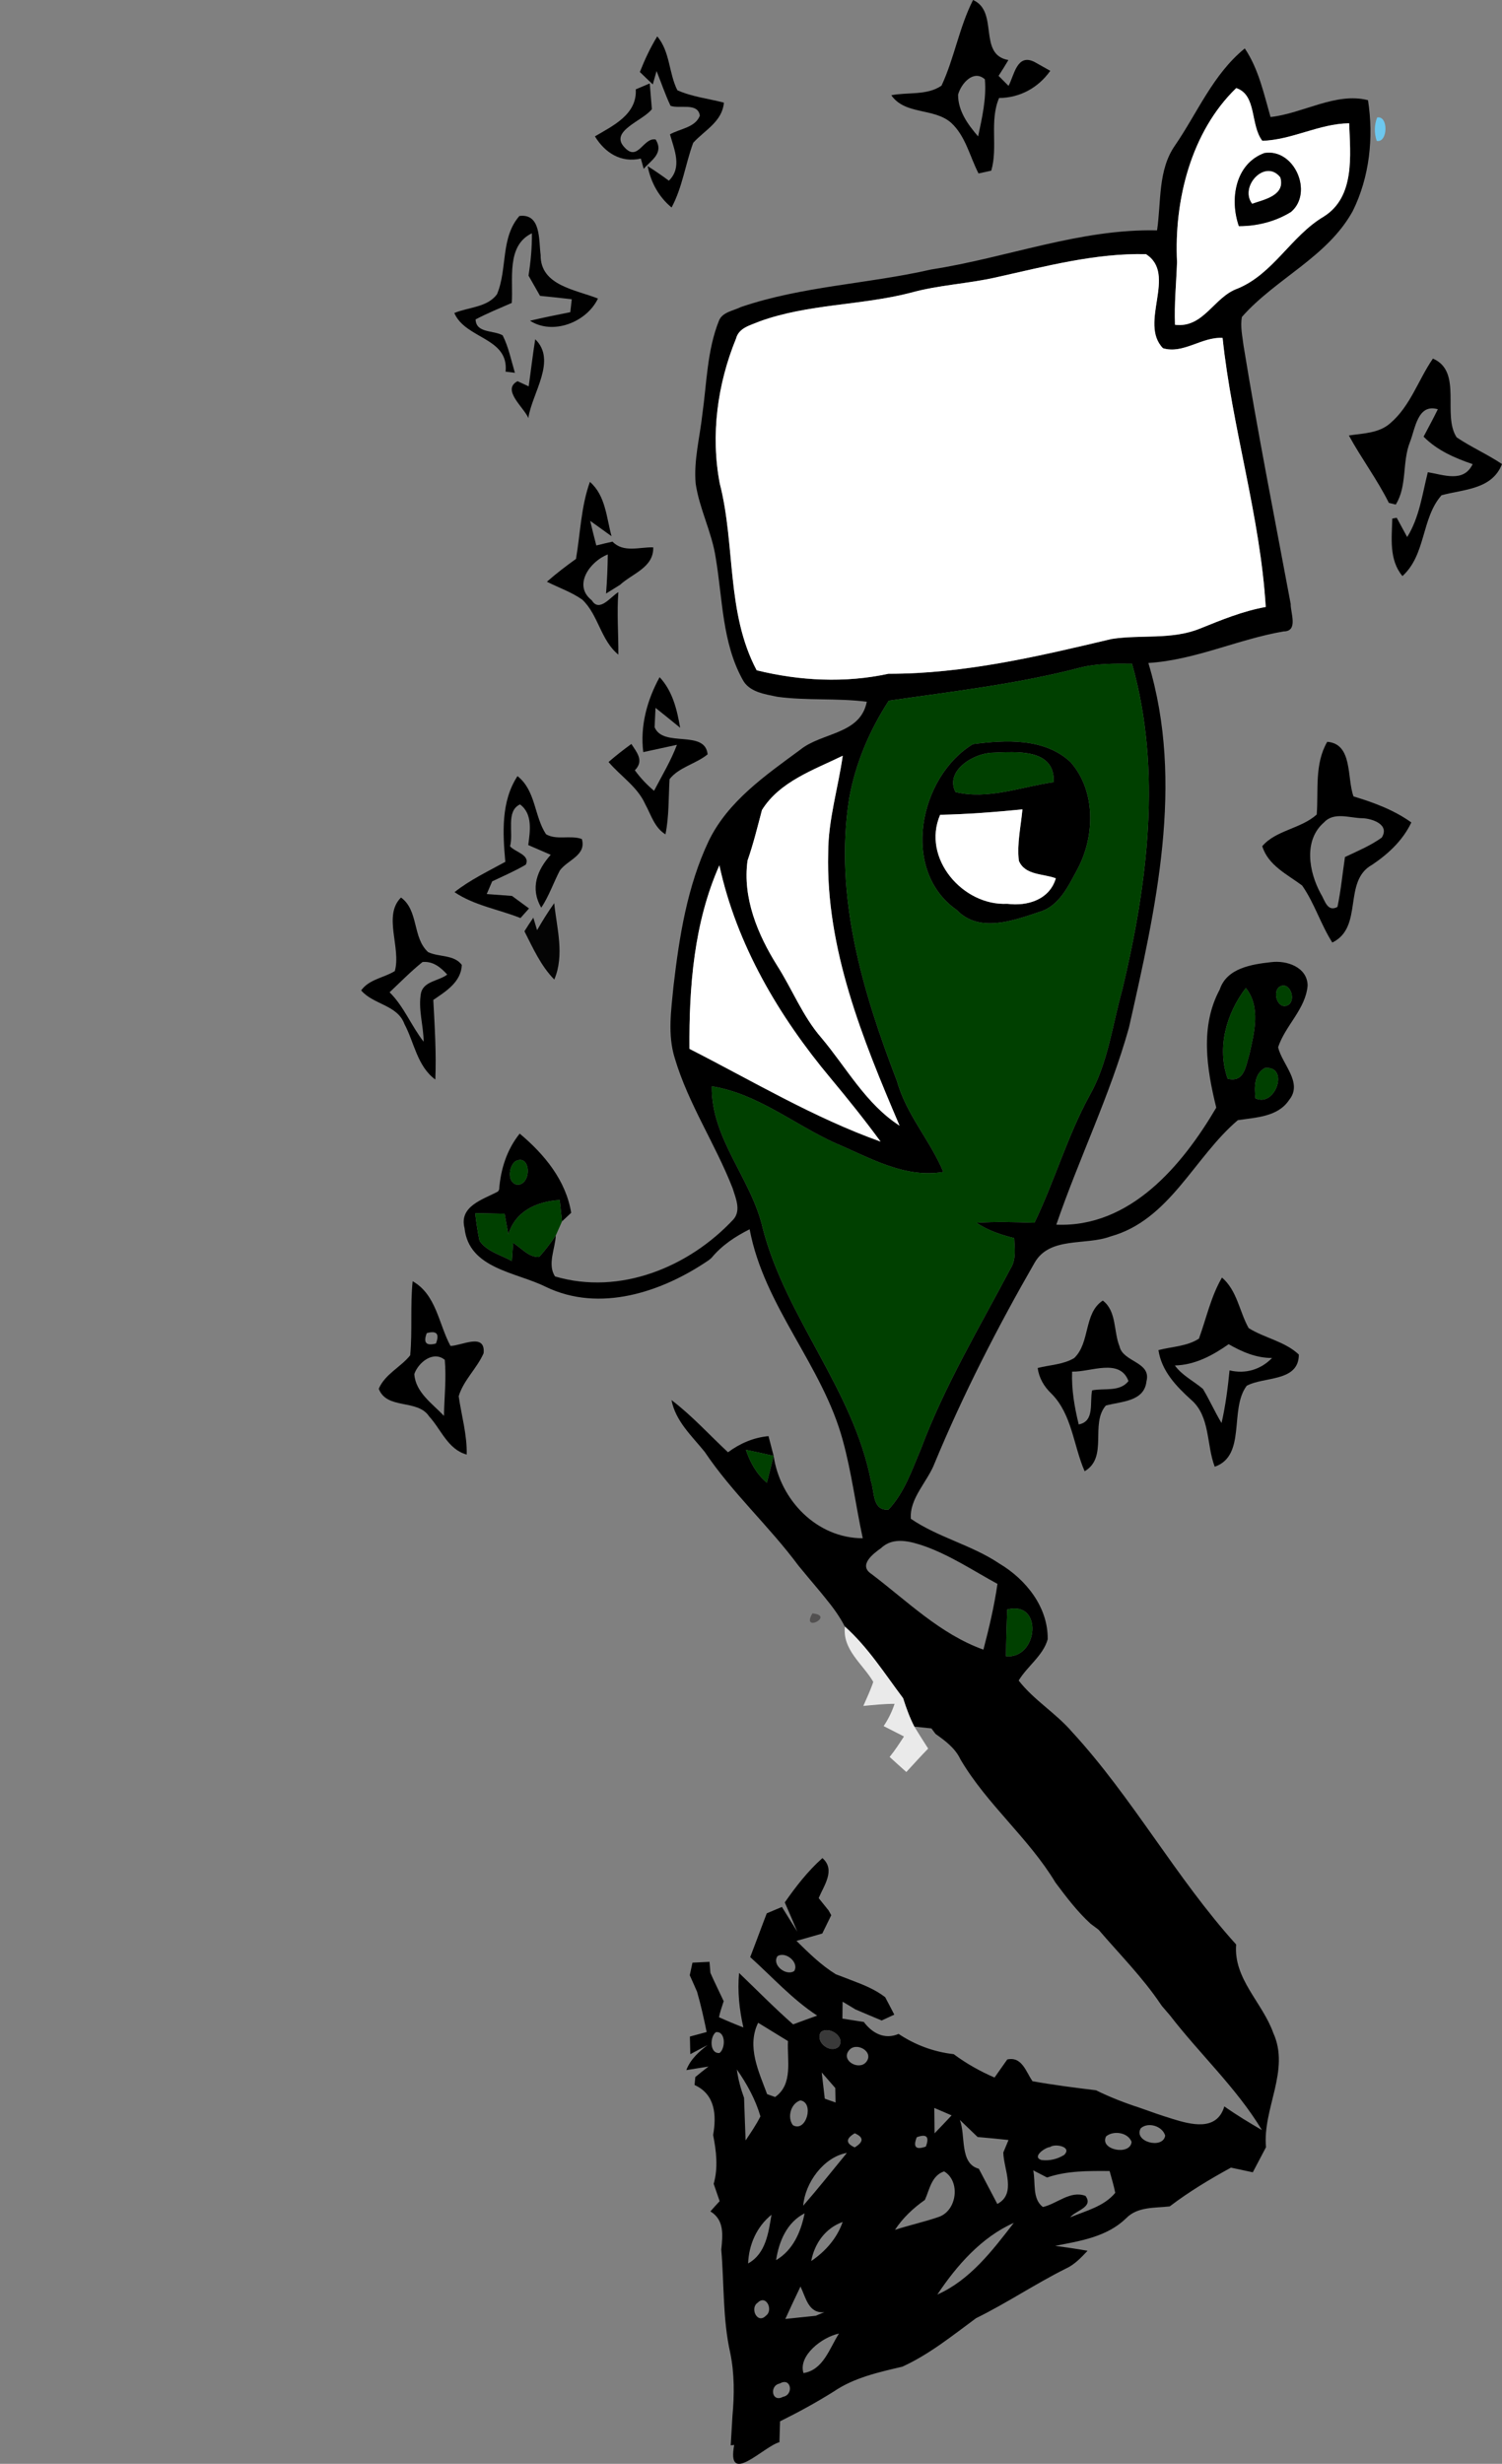 <?xml version="1.0" encoding="UTF-8" standalone="no"?>
<svg
   width="215.89pt"
   height="354.124pt"
   viewBox="0 0 215.89 354.124"
   version="1.1"
   id="svg1438"
   sodipodi:docname="sample_comicscover (copy).svg"
   inkscape:version="1.2.2 (b0a8486541, 2022-12-01)"
   xmlns:inkscape="http://www.inkscape.org/namespaces/inkscape"
   xmlns:sodipodi="http://sodipodi.sourceforge.net/DTD/sodipodi-0.dtd"
   xmlns="http://www.w3.org/2000/svg"
   xmlns:svg="http://www.w3.org/2000/svg">
  <rect x="0" y="0" width="215.89" height="354.124" fill="#808080" stroke="none"/>
  <defs
     id="defs1442" />
  <sodipodi:namedview
     id="namedview1440"
     pagecolor="#ffffff"
     bordercolor="#666666"
     borderopacity="1.0"
     inkscape:showpageshadow="2"
     inkscape:pageopacity="0.0"
     inkscape:pagecheckerboard="0"
     inkscape:deskcolor="#d1d1d1"
     inkscape:document-units="pt"
     showgrid="false"
     inkscape:zoom="0.51202861"
     inkscape:cx="-231.43238"
     inkscape:cy="318.34159"
     inkscape:window-width="1366"
     inkscape:window-height="691"
     inkscape:window-x="0"
     inkscape:window-y="0"
     inkscape:window-maximized="1"
     inkscape:current-layer="svg1438" />
  <path
     fill="#000000"
     opacity="1"
     d="m 139.86,0 c 3.77,1.66 0.64,7.86 5.08,8.63 -0.45,0.77 -0.92,1.52 -1.41,2.27 0.47,0.48 0.95,0.96 1.43,1.44 0.81,-1.45 1.19,-4.73 3.74,-3.43 0.57,0.32 1.7,0.95 2.26,1.27 -1.74,2.45 -4.35,3.87 -7.36,3.91 -1.41,3.34 -0.13,7.03 -1.12,10.44 -0.46,0.1 -1.37,0.3 -1.83,0.4 -1.27,-2.45 -1.85,-5.38 -3.96,-7.3 -2.49,-2.16 -6.58,-1.08 -8.58,-3.94 2.37,-0.47 5.13,0.06 7.22,-1.38 1.85,-3.97 2.54,-8.39 4.53,-12.31 m 0.1,6.8 c 0.57,0.59 0.57,0.59 0,0 m -2.25,6.81 c -0.01,2.35 1.42,4.3 2.88,6 0.57,-2.7 1.21,-5.44 0.97,-8.21 -1.63,-1.46 -3.43,0.62 -3.85,2.21 z"
     id="path163" />
  <path
     fill="#000000"
     opacity="1"
     d="m 91.97,10.35 c 0.7,-1.77 1.5,-3.5 2.5,-5.12 1.86,2.22 1.65,5.28 2.89,7.74 2.11,0.95 4.46,1.2 6.69,1.78 -0.23,2.73 -2.76,3.96 -4.41,5.77 -1.13,3.06 -1.54,6.38 -3.11,9.3 -1.84,-1.51 -2.98,-3.61 -3.44,-5.94 1.04,0.65 2.05,1.35 3.05,2.09 1.96,-1.92 0.77,-4.46 0.16,-6.66 1.42,-0.81 3.66,-0.98 4.29,-2.69 -0.28,-1.93 -2.9,-0.94 -4.21,-1.41 -0.77,-1.63 -1.34,-3.34 -2.01,-5 l -0.54,1.92 C 93.2,11.54 92.58,10.94 91.97,10.35 Z"
     id="path167" />
  <path
     fill="#000000"
     opacity="1"
     d="m 168.88,20.92 c 3.25,-4.73 5.48,-10.26 10.04,-13.96 1.99,2.96 2.73,6.48 3.7,9.86 4.67,-0.51 9.39,-3.61 14.01,-2.42 0.83,5.34 0.23,11.05 -2.19,15.93 -3.65,6.64 -11.08,9.7 -15.94,15.23 -0.24,1.36 0.07,2.75 0.24,4.11 2.02,12.42 4.47,24.77 6.78,37.14 -0.04,1.25 1.13,3.93 -1.01,3.94 -6.59,1.13 -12.72,4.12 -19.45,4.54 5.23,17.27 1.05,35.34 -2.79,52.41 -2.71,9.71 -7.18,18.8 -10.44,28.32 10.61,0.45 18.11,-8.52 22.99,-16.82 -1.37,-5.57 -2.36,-11.68 0.5,-16.98 1.01,-3.08 4.59,-3.62 7.37,-3.93 2.22,-0.3 5.23,0.7 5.26,3.36 -0.28,3.39 -3.21,5.74 -4.24,8.87 0.58,2.48 3.61,5.08 1.58,7.58 -1.62,2.44 -4.78,2.5 -7.37,2.9 -6.29,5.34 -9.79,14.36 -18.3,16.71 -3.6,1.35 -8.76,-0.05 -10.94,3.83 -5.33,9.28 -10.22,18.83 -14.32,28.71 -1.01,2.69 -3.66,5.08 -3.44,8.04 3.93,2.69 8.74,3.76 12.71,6.43 3.82,2.27 7.03,6.26 6.96,10.89 -0.66,2.36 -2.93,3.86 -4.17,5.93 2.18,2.82 5.34,4.67 7.66,7.37 8.74,9.5 14.94,20.99 23.6,30.57 -0.41,4.93 3.78,8.34 5.33,12.7 2.47,5.42 -1.56,10.89 -1.04,16.43 -0.64,1.2 -1.27,2.4 -1.9,3.61 -0.78,-0.17 -2.36,-0.5 -3.14,-0.67 -3.05,1.67 -6.03,3.46 -8.8,5.57 -2.18,0.25 -4.63,0.01 -6.28,1.72 -2.74,2.66 -6.59,3.26 -10.19,3.95 1.56,0.21 3.1,0.43 4.66,0.71 -0.94,1 -1.9,2.02 -3.18,2.59 -4.38,2.19 -8.45,4.94 -12.85,7.1 -3.41,2.51 -6.71,5.2 -10.6,6.97 -3.41,0.8 -6.93,1.57 -9.87,3.58 -2.49,1.56 -5.07,2.97 -7.7,4.27 -0.02,0.75 -0.07,2.25 -0.09,3 -2.29,0.62 -7.63,6.43 -6.5,0.4 l -0.5,0.05 c 0.09,-1.42 0.16,-2.84 0.25,-4.24 0.28,-3.02 0.29,-6.08 -0.32,-9.05 -1.1,-4.88 -0.86,-9.9 -1.29,-14.84 0.21,-2.06 0.47,-4.26 -1.56,-5.49 0.43,-0.5 0.88,-0.99 1.33,-1.47 -0.29,-0.83 -0.58,-1.66 -0.86,-2.49 0.66,-2.31 0.38,-4.71 -0.08,-7.02 0.51,-2.87 0.3,-5.84 -2.67,-7.19 0.03,-0.28 0.08,-0.86 0.11,-1.14 0.62,-0.52 1.25,-1.02 1.89,-1.51 -0.79,0.13 -2.39,0.38 -3.18,0.51 0.58,-1.55 1.79,-2.62 3.05,-3.6 -0.62,0.33 -1.86,0.98 -2.48,1.31 -0.01,-0.63 -0.04,-1.9 -0.06,-2.53 0.6,-0.16 1.81,-0.49 2.41,-0.65 -0.4,-1.95 -0.83,-3.89 -1.38,-5.79 -0.11,-0.24 -0.32,-0.72 -0.42,-0.96 -0.16,-0.35 -0.48,-1.06 -0.63,-1.41 0.09,-0.45 0.29,-1.36 0.39,-1.81 0.61,-0.03 1.84,-0.09 2.45,-0.12 0.03,0.4 0.1,1.19 0.13,1.58 0.11,0.25 0.33,0.73 0.44,0.98 0.49,1.03 0.98,2.06 1.47,3.1 -0.25,0.75 -0.51,1.52 -0.68,2.3 1.15,0.52 2.32,1.01 3.51,1.47 -0.59,-2.57 -0.86,-5.2 -0.62,-7.83 2.58,2.47 5.08,5.03 7.77,7.39 1.15,-0.43 2.3,-0.85 3.46,-1.26 -3.59,-2.35 -6.46,-5.56 -9.63,-8.41 0.62,-1.62 1.23,-3.23 1.83,-4.85 0.14,-0.36 0.42,-1.08 0.55,-1.44 0.55,-0.23 1.63,-0.69 2.18,-0.92 0.72,1.17 1.47,2.38 2.21,3.55 -0.59,-1.41 -1.19,-2.81 -1.8,-4.2 1.6,-2.29 3.32,-4.51 5.41,-6.37 1.93,1.69 0.21,3.95 -0.54,5.75 0.36,0.44 1.07,1.33 1.43,1.78 0.1,0.17 0.29,0.51 0.38,0.68 -0.32,0.66 -0.97,1.98 -1.29,2.63 -1.25,0.35 -2.48,0.7 -3.71,1.06 1.76,1.73 3.54,3.49 5.66,4.8 0.64,0.24 1.91,0.72 2.54,0.97 1.59,0.6 3.19,1.27 4.55,2.32 0.44,0.83 0.88,1.66 1.31,2.51 -0.45,0.21 -1.36,0.63 -1.81,0.84 -1.27,-0.53 -2.54,-1.06 -3.79,-1.6 -0.61,-0.38 -1.22,-0.74 -1.83,-1.1 -0.01,0.61 -0.02,1.82 -0.03,2.43 0.77,0.12 2.31,0.36 3.08,0.48 1.2,1.62 3,2.59 5,1.72 2.38,1.59 5.07,2.59 7.92,2.91 1.81,1.35 3.79,2.46 5.87,3.36 0.45,-0.65 1.37,-1.95 1.83,-2.6 2.12,-0.46 2.67,1.76 3.63,3.13 3.02,0.54 6.07,0.93 9.12,1.3 2.03,1 4.14,1.82 6.3,2.52 1.52,0.55 3.06,1.09 4.62,1.57 2.73,0.85 6.45,1.85 7.53,-1.77 1.74,1.23 3.56,2.33 5.4,3.4 -3.65,-6.06 -8.92,-10.91 -13.22,-16.49 -0.29,-0.33 -0.86,-1 -1.15,-1.34 l -0.21,-0.3 c -2.59,-3.85 -5.89,-7.15 -8.9,-10.67 -0.29,-0.21 -0.86,-0.64 -1.15,-0.86 -1.92,-1.76 -3.49,-3.84 -5.04,-5.91 -3.87,-6.43 -9.86,-11.24 -13.66,-17.71 -0.74,-1.6 -2.18,-2.67 -3.57,-3.65 -0.08,-0.1 -0.23,-0.3 -0.31,-0.41 l -0.29,-0.39 c -0.61,-0.07 -1.85,-0.19 -2.46,-0.26 -0.67,-1.31 -1.17,-2.69 -1.61,-4.08 -2.66,-3.54 -5.05,-7.33 -8.37,-10.3 h -0.01 c -0.76,-1.49 -1.75,-2.82 -2.8,-4.1 -0.82,-1.03 -1.68,-2.02 -2.51,-3.02 -0.34,-0.41 -1.01,-1.22 -1.35,-1.63 -4.22,-5.69 -9.53,-10.47 -13.48,-16.36 -1.86,-2.3 -4.19,-4.41 -4.77,-7.44 2.94,2.23 5.42,4.99 8.12,7.5 1.72,-1.27 3.67,-2.12 5.82,-2.32 0.18,0.71 0.55,2.13 0.74,2.84 -1.33,-0.31 -2.66,-0.6 -3.99,-0.87 0.61,1.8 1.53,3.49 3.02,4.73 0.24,-0.96 0.73,-2.9 0.97,-3.86 0.93,6.33 6.18,11.83 12.81,11.84 -1.01,-4.68 -1.6,-9.45 -2.87,-14.07 -2.92,-10.81 -11.3,-19.21 -13.39,-30.34 -2.06,1.03 -4,2.31 -5.48,4.11 l -0.19,0.19 -0.22,0.15 c -6.71,4.58 -15.67,7.58 -23.44,3.81 -4.24,-2.11 -11.03,-2.58 -11.65,-8.43 -0.81,-3.17 2.67,-4.11 4.81,-5.26 l 0.16,-0.26 c 0.22,-2.93 1.1,-5.75 2.96,-8.06 3.53,2.96 6.63,6.69 7.4,11.38 -0.33,0.31 -0.99,0.93 -1.32,1.24 -0.08,-0.76 -0.25,-2.3 -0.33,-3.07 -3.27,0.19 -6.38,1.58 -7.38,4.94 -0.19,-0.99 -0.37,-1.99 -0.54,-2.97 -1.41,-0.03 -2.82,-0.06 -4.22,-0.08 0.14,1.32 0.34,2.64 0.61,3.96 1.07,1.56 3.06,2.03 4.65,2.91 0.04,-0.65 0.14,-1.95 0.18,-2.61 1.19,0.72 2.22,2.09 3.73,2.03 0.9,-0.96 1.67,-2.02 2.41,-3.1 -0.08,1.9 -1.25,4.17 -0.11,5.9 9.33,2.75 19.25,-1.34 25.66,-8.22 1.11,-1.31 0.29,-3.07 -0.14,-4.47 -2.48,-6.35 -6.36,-12.11 -8.31,-18.68 -1.06,-3.38 -0.51,-6.94 -0.18,-10.38 0.83,-7.11 1.97,-14.33 5.06,-20.85 2.78,-5.72 8.17,-9.43 13.15,-13.1 3.14,-2.54 8.63,-2.16 9.57,-6.9 -4.25,-0.55 -8.57,-0.14 -12.82,-0.71 -1.81,-0.38 -4.1,-0.66 -5.04,-2.49 -2.94,-5.33 -2.86,-11.6 -3.85,-17.45 -0.54,-3.69 -2.35,-7.04 -2.89,-10.72 -0.29,-3.34 0.6,-6.62 0.96,-9.92 0.64,-4.51 0.68,-9.2 2.39,-13.48 0.5,-1.25 2.08,-1.42 3.15,-1.96 8.85,-3.02 18.3,-3.32 27.36,-5.4 10.86,-1.67 21.34,-5.87 32.46,-5.62 0.61,-4.08 0.1,-8.64 2.57,-12.19 m 0.3,16.76 c -0.11,3 -0.41,5.99 -0.29,9 4.12,0.51 5.57,-3.99 8.98,-5.2 5.16,-2.12 7.7,-7.57 12.41,-10.36 4.51,-2.83 3.81,-8.83 3.64,-13.4 -4.32,0.06 -8.17,2.38 -12.48,2.52 -1.76,-2.28 -0.76,-6.59 -3.75,-7.58 -6.51,6.3 -8.95,16.16 -8.51,25.02 m -26,2.18 c -4.07,0.93 -8.27,1.09 -12.3,2.22 -7.15,1.84 -14.73,1.58 -21.72,4.12 -1.28,0.55 -2.96,0.9 -3.36,2.45 -2.68,6.54 -3.68,13.88 -2.34,20.86 2.27,8.84 0.9,18.54 5.3,26.83 6.15,1.52 12.71,1.86 18.94,0.5 10.86,0.02 21.54,-2.5 32.06,-5 4.2,-0.66 8.66,0.15 12.7,-1.49 3.08,-1.24 6.17,-2.52 9.47,-3.11 -0.79,-13.08 -4.83,-25.67 -6.2,-38.67 -2.98,-0.19 -5.65,2.36 -8.57,1.48 -3.53,-3.63 2.09,-10.63 -2.45,-13.52 -7.31,-0.16 -14.44,1.76 -21.53,3.33 m 12.07,56.1 c -9.02,2.36 -18.3,3.41 -27.5,4.75 -2.78,4.28 -4.81,9.05 -5.7,14.1 -2.18,13.91 1.93,27.74 6.89,40.6 1.32,4.78 4.77,8.5 6.65,13.03 -5.63,0.95 -10.61,-2.08 -15.59,-4.17 -5.9,-2.69 -11.15,-7.1 -17.69,-8.14 -0.11,7.59 5.72,13.28 7.33,20.43 3.35,12.89 13.03,23.19 15.56,36.37 0.53,1.55 0.15,4.17 2.49,4.06 2.31,-2.44 3.39,-5.71 4.68,-8.74 3.4,-9.08 8.39,-17.42 12.9,-25.96 0.83,-1.33 0.55,-2.88 0.5,-4.34 -1.91,-0.48 -3.79,-1.1 -5.42,-2.21 2.77,-0.17 5.55,-0.1 8.34,0 2.89,-5.98 4.72,-12.43 7.91,-18.27 2.66,-4.66 3.27,-10.08 4.7,-15.17 3.65,-15.26 5.75,-31.55 1.41,-46.9 -2.5,-0.02 -5.03,-0.06 -7.46,0.56 m -45.73,20.46 c -0.64,2.43 -1.24,4.88 -2.07,7.26 -0.74,5.35 1.45,10.62 4.24,15.08 2.19,3.43 3.68,7.31 6.37,10.4 3.62,4.3 6.4,9.52 11.24,12.63 -5.31,-12.43 -10.62,-25.44 -10.26,-39.21 0,-4.75 1.43,-9.3 2.09,-13.96 -4.15,2.03 -9.05,3.69 -11.61,7.8 m -6.12,7.95 c -3.66,8.26 -4.37,17.45 -4.3,26.38 9.02,4.59 17.86,9.9 27.47,13.33 -2.29,-3.13 -4.72,-6.15 -7.2,-9.13 -7.42,-8.88 -13.5,-19.17 -15.97,-30.58 m 80.45,17.5 c -1.07,0.91 -0.01,3.53 1.43,2.49 1.06,-0.91 -0.04,-3.47 -1.43,-2.49 m -7.39,13.17 c 2.42,0.61 2.6,-1.87 3.13,-3.55 0.69,-3.08 1.66,-6.76 -0.52,-9.49 -2.79,3.65 -4.2,8.58 -2.61,13.04 m 5.33,-1.53 c -1.56,0.86 -1.49,2.83 -1.34,4.35 2.93,1.36 4.91,-4.77 1.34,-4.35 M 74.04,166.93 c -0.96,0.79 -1.19,3.18 0.4,3.36 2.07,-0.17 1.83,-4.6 -0.4,-3.36 m 52.61,55.57 c -1.13,0.8 -3.33,2.46 -1.4,3.72 5.15,3.9 9.9,8.66 16.1,10.88 0.82,-3.12 1.56,-6.27 2.02,-9.45 -3.44,-1.88 -6.74,-4.08 -10.44,-5.41 -2.04,-0.7 -4.52,-1.42 -6.28,0.26 m 18.12,8.83 c -0.08,2.24 -0.15,4.47 -0.17,6.72 4.65,0.42 5.38,-8.08 0.17,-6.72 m -33.02,49.83 c -0.86,1.26 1.25,2.92 2.41,2.13 0.74,-1.25 -1.26,-2.88 -2.41,-2.13 m -11.64,2.26 c 0.59,0.6 0.59,0.6 0,0 m 8.86,7.31 c -1.67,3.42 0.09,7.01 1.29,10.26 0.29,0.1 0.86,0.31 1.15,0.41 2.63,-1.84 1.7,-5.33 1.85,-8.04 -1.44,-0.88 -2.86,-1.76 -4.29,-2.63 m -6.07,1.35 c -0.9,0.66 -0.91,3.15 0.53,2.99 0.88,-0.68 0.89,-3.16 -0.53,-2.99 m 15.09,-0.01 c -0.9,1.38 1.33,3.18 2.56,2.1 1.06,-1.38 -1.4,-3.05 -2.56,-2.1 m 4.02,2.65 c -1.17,1.47 1.48,2.92 2.5,1.64 1.19,-1.49 -1.5,-2.98 -2.5,-1.64 m -16.1,2.72 c 0.18,1.39 0.56,2.76 1.04,4.09 0.08,2.03 0.13,4.07 0.22,6.11 0.75,-1.13 1.53,-2.25 2.13,-3.46 -0.71,-2.43 -1.95,-4.68 -3.39,-6.74 m 12.64,4.2 c 0.39,0.14 1.16,0.42 1.55,0.55 -0.01,-0.52 -0.03,-1.56 -0.04,-2.08 -0.66,-0.76 -1.31,-1.5 -1.95,-2.24 0.14,1.25 0.29,2.51 0.44,3.77 m -3.51,0.25 c -1.37,0.42 -1.93,2.44 -1.07,3.56 1.92,1.11 3.11,-3.27 1.07,-3.56 m 19.25,1.08 c 0.01,1.21 0.02,2.42 0.04,3.65 0.82,-0.85 1.64,-1.71 2.45,-2.58 -0.83,-0.36 -1.66,-0.72 -2.49,-1.07 m 3.67,1.72 c 0.88,2.23 -0.09,6.27 2.73,7.02 0.88,1.69 1.77,3.37 2.66,5.06 2.8,-1.46 0.92,-4.97 0.86,-7.39 0.19,-0.45 0.56,-1.35 0.75,-1.8 -1.49,-0.17 -2.97,-0.3 -4.44,-0.43 -0.86,-0.83 -1.71,-1.65 -2.56,-2.46 m 26.01,1.2 c -1.11,1.93 3.18,3.08 3.51,1.06 -0.39,-1.37 -2.44,-2.01 -3.51,-1.06 m -41.11,0.72 c -1.31,0.77 -1.31,1.45 -0.01,2.03 1.31,-0.78 1.31,-1.46 0.01,-2.03 m 8.91,0.57 c -0.56,1.42 -0.13,1.86 1.31,1.34 0.54,-1.42 0.1,-1.86 -1.31,-1.34 m 27.22,-0.13 c -1.03,1.94 3.47,2.84 3.66,0.8 -0.52,-1.38 -2.6,-1.67 -3.66,-0.8 m -8.06,1.54 c -0.69,0.04 -2.7,1.43 -1.22,1.87 1.17,0.13 2.24,-0.12 3.24,-0.73 1.23,-1.19 -1.31,-1.68 -2.02,-1.14 m -35.48,8.43 c 2.16,-2.48 4.2,-5.05 6.28,-7.59 -3.35,0.61 -6.01,4.29 -6.28,7.59 m 33.06,-5.08 c 0.37,1.75 -0.18,4.09 1.39,5.27 2.05,-0.47 3.94,-2.42 6.12,-1.6 1.22,1.63 -1.42,2.09 -2.19,3.08 2.25,-0.94 4.85,-1.55 6.47,-3.52 -0.21,-1.06 -0.53,-2.1 -0.81,-3.13 -3.02,-0.02 -6.1,-0.06 -8.99,0.93 -0.5,-0.26 -1.49,-0.77 -1.99,-1.03 m -15.57,4.25 c -1.68,1.18 -3.17,2.58 -4.3,4.3 2.07,-0.67 4.21,-1.14 6.28,-1.85 2.68,-0.92 3.14,-5.18 0.78,-6.55 -1.81,0.61 -2.08,2.59 -2.76,4.1 m -25.41,9.13 c 2.55,-1.4 2.93,-4.43 3.36,-7 -2.13,1.73 -3.25,4.28 -3.36,7 m 4.02,-0.47 c 2.45,-1.45 3.56,-4.05 4.1,-6.73 -2.55,1.29 -3.69,4.04 -4.1,6.73 m 5.05,0.13 c 2.04,-1.39 3.7,-3.26 4.52,-5.62 -2.49,0.89 -4.04,3.08 -4.52,5.62 m 18.13,4.81 c 4.7,-2.08 7.93,-6.34 10.99,-10.3 -4.63,2.04 -8.22,6.14 -10.99,10.3 m -21.85,3.51 c 1.45,-0.16 2.92,-0.3 4.39,-0.46 0.4,-0.18 0.81,-0.35 1.23,-0.51 -2.3,0.22 -2.66,-2.09 -3.44,-3.69 -0.74,1.54 -1.47,3.09 -2.18,4.66 m -3.98,-2.33 c -1.16,0.77 -0.04,3.13 1.18,1.87 1.13,-0.8 0.04,-3.12 -1.18,-1.87 m 6.59,10.11 c 2.87,-0.46 3.73,-3.56 5.1,-5.68 -2.43,0.5 -5.89,3.18 -5.1,5.68 m -3.41,1.5 c -1.53,0.29 -1.16,2.8 0.47,1.91 1.58,-0.29 1.17,-2.87 -0.47,-1.91 z"
     id="path173" />
  <path
     fill="#000000"
     opacity="1"
     d="m 205.96,51.54 c 4.32,1.85 1.29,8.09 3.41,11.32 2.09,1.41 4.42,2.43 6.52,3.84 -1.43,3.68 -5.51,3.61 -8.69,4.48 -2.92,3.31 -2.21,8.52 -5.62,11.62 -1.95,-2.34 -1.53,-5.47 -1.46,-8.27 l 0.64,-0.11 c 0.37,0.69 1.12,2.08 1.5,2.77 1.76,-2.82 2.17,-6.16 2.97,-9.32 2.26,0.37 5.15,1.55 6.44,-1.16 -2.58,-0.88 -5.11,-1.98 -7.05,-3.95 0.69,-1.31 1.4,-2.61 2.05,-3.94 -2.91,-0.86 -3.25,2.8 -4.01,4.72 -1.15,2.9 -0.37,6.31 -2.04,8.98 -0.25,-0.06 -0.74,-0.18 -0.99,-0.24 -1.68,-3.37 -3.95,-6.39 -5.75,-9.69 2.02,-0.31 4.33,-0.31 5.96,-1.77 2.88,-2.46 4.02,-6.23 6.12,-9.28 z"
     id="path179" />
  <path
     fill="#000000"
     opacity="1"
     d="m 84.79,69.26 c 2.26,1.97 2.37,5.11 3.11,7.81 -0.77,-0.55 -2.3,-1.66 -3.07,-2.21 0.28,1.18 0.57,2.36 0.88,3.54 0.77,-0.19 1.55,-0.38 2.33,-0.55 1.57,1.64 3.89,0.76 5.85,0.82 0.09,2.89 -2.99,3.75 -4.76,5.38 -0.51,0.32 -1.51,0.95 -2.02,1.26 0.15,-1.87 0.23,-3.75 0.25,-5.62 -2.51,0.95 -5.09,4.42 -2.3,6.59 1.09,1.82 2.74,-0.55 3.82,-1.17 -0.23,2.98 0.02,5.98 0,8.98 -2.54,-2.07 -2.85,-5.67 -5.17,-7.89 -1.56,-1.11 -3.41,-1.73 -5.1,-2.59 1.33,-1.17 2.74,-2.25 4.18,-3.28 0.63,-3.69 0.72,-7.51 2,-11.07 z"
     id="path183" />
  <path
     fill="#000000"
     opacity="1"
     d="m 92.46,108.1 c -0.47,-3.76 0.55,-7.49 2.35,-10.77 1.87,2.01 2.5,4.65 2.95,7.27 -1.18,-0.96 -2.36,-1.93 -3.54,-2.86 -0.03,0.69 -0.1,2.08 -0.13,2.78 1.22,3 7.25,0.28 7.62,3.9 -1.68,1.38 -4.15,1.85 -5.47,3.57 -0.16,2.64 -0.06,5.31 -0.59,7.93 -1.59,-0.97 -2.07,-2.82 -2.91,-4.34 -1.12,-2.51 -3.54,-4.02 -5.27,-6.06 1.05,-0.91 2.15,-1.77 3.28,-2.59 0.71,1.13 1.9,2.38 0.5,3.78 0.79,1.09 1.72,2.08 2.76,2.95 1.14,-2.18 2.42,-4.3 3.29,-6.61 -1.21,0.27 -3.63,0.79 -4.84,1.05 z"
     id="path193" />
  <path
     fill="#000000"
     opacity="1"
     d="m 139.85,106.95 c 4.7,-0.61 10.29,-0.91 14.02,2.58 3.66,4.14 3.52,10.62 1.04,15.32 -1.32,2.43 -2.64,5.4 -5.54,6.23 -3.74,1.25 -8.65,3.05 -11.84,-0.28 -8.16,-5.68 -5.42,-19.16 2.32,-23.85 m -2.51,6.89 c 4.71,1.14 9.45,-0.77 14.11,-1.42 0.22,-4.89 -5.4,-4.36 -8.77,-4.23 -2.7,0.04 -6.91,2.58 -5.34,5.65 m -2.21,3.27 c -2.68,6.22 3.26,13.12 9.65,12.79 2.91,0.38 6.08,-0.6 6.98,-3.66 -1.81,-0.69 -4.42,-0.41 -5.31,-2.51 -0.3,-2.48 0.29,-4.94 0.51,-7.4 -3.94,0.39 -7.88,0.7 -11.83,0.78 z"
     id="path197" />
  <path
     fill="#000000"
     opacity="1"
     d="m 190.77,106.62 c 3.71,0.29 2.8,5.22 3.78,7.85 2.92,0.88 5.81,1.95 8.31,3.74 -1.23,2.58 -3.3,4.51 -5.63,6.08 -4.28,2.34 -1.18,8.97 -5.73,11.18 -1.67,-2.62 -2.57,-5.67 -4.34,-8.2 -2.14,-1.6 -4.89,-2.89 -5.73,-5.65 1.96,-2.31 5.55,-2.49 7.83,-4.55 0.26,-3.5 -0.34,-7.27 1.51,-10.45 m -0.45,11.57 c -3,2.58 -2.18,7.13 -0.5,10.23 0.6,0.94 0.94,2.73 2.42,1.93 0.5,-2.37 0.72,-4.78 1.08,-7.17 1.79,-0.85 3.65,-1.62 5.28,-2.79 1.2,-1.88 -1.38,-2.75 -2.79,-2.79 -1.8,-0.02 -4.06,-0.95 -5.49,0.59 z"
     id="path199" />
  <path
     fill="#000000"
     opacity="1"
     d="m 72.63,123.87 c -0.37,-4.14 -0.63,-8.69 1.75,-12.32 2.65,2.09 2.38,5.73 4.1,8.35 1.52,0.9 3.49,0.09 5.15,0.69 0.69,2.35 -2.04,2.99 -3.16,4.52 -0.92,1.77 -1.56,3.68 -2.67,5.35 -1.64,-2.81 -0.59,-5.42 1.36,-7.6 -1.08,-0.47 -2.16,-0.93 -3.23,-1.4 0.25,-1.95 0.68,-4.49 -1.19,-5.84 -2.07,0.96 -0.89,4.11 -1.43,6.01 0.67,0.82 2.96,1.24 2.26,2.65 -1.55,0.92 -3.21,1.62 -4.83,2.4 -0.19,0.45 -0.58,1.37 -0.78,1.82 1.21,0.09 2.42,0.18 3.63,0.27 0.61,0.45 1.84,1.35 2.45,1.8 -0.41,0.46 -0.82,0.92 -1.23,1.38 -3.16,-1.26 -6.61,-1.79 -9.48,-3.72 2.23,-1.77 4.82,-2.99 7.3,-4.36 z"
     id="path205" />
  <path
     fill="#000000"
     opacity="1"
     d="m 56.75,139.57 c 0.94,-3.36 -1.74,-7.97 0.89,-10.57 2.57,1.87 1.61,5.78 3.9,7.85 1.56,0.74 3.73,0.33 4.84,1.84 -0.1,2.46 -2.3,3.8 -4.1,5.03 0.2,3.81 0.45,7.62 0.29,11.44 -2.61,-1.92 -3.01,-5.29 -4.44,-7.98 -1,-2.75 -4.47,-2.78 -6.22,-4.83 1.15,-1.61 3.25,-1.8 4.84,-2.78 M 56,142.62 c 2.07,2.05 3.11,4.82 4.89,7.1 -0.01,-2.35 -0.83,-4.71 -0.37,-7.04 0.43,-1.68 2.6,-1.69 3.76,-2.61 -0.94,-1.04 -2.05,-1.95 -3.55,-1.8 -1.67,1.34 -3.17,2.88 -4.73,4.35 z"
     id="path211" />
  <path
     fill="#000000"
     opacity="1"
     d="m 79.89,177.56 c 0.22,-0.5 0.67,-1.51 0.89,-2.01 -0.22,0.5 -0.67,1.51 -0.89,2.01 z"
     id="path215" />
  <path
     fill="#000000"
     opacity="1"
     d="m 59.31,184.15 c 3.41,1.93 3.73,6.13 5.44,9.3 1.57,-0.02 5.06,-1.97 4.76,1.05 -0.96,2.19 -2.89,3.87 -3.58,6.18 0.4,2.79 1.22,5.53 1.15,8.38 -2.71,-0.74 -3.66,-3.59 -5.39,-5.47 -1.68,-2.57 -6.07,-0.92 -7.25,-3.98 0.9,-2.12 3.14,-3.09 4.52,-4.81 0.33,-3.54 -0.01,-7.11 0.35,-10.65 m 2.03,7.46 c -0.53,1.37 -0.09,1.87 1.32,1.49 0.54,-1.4 0.09,-1.89 -1.32,-1.49 m -1.79,5.88 c 0.17,2.63 2.6,4.25 4.26,6.01 0.05,-2.69 0.36,-5.38 0.12,-8.05 -1.66,-1.37 -3.81,0.38 -4.38,2.04 z"
     id="path217" />
  <path
     fill="#000000"
     opacity="1"
     d="m 172.33,192.4 c 1.07,-2.94 1.72,-6.05 3.31,-8.78 2.19,1.88 2.49,4.86 3.83,7.26 2.3,1.45 5.2,1.9 7.22,3.81 -0.01,3.96 -5,3.13 -7.49,4.48 -2.55,3.37 0,10.04 -4.6,11.64 -1.21,-3.17 -0.63,-7.23 -3.38,-9.61 -2.16,-1.95 -4.27,-4.16 -4.71,-7.15 1.93,-0.51 4.1,-0.53 5.82,-1.65 m -3.46,3.86 c 1.05,1.44 2.69,2.23 4.03,3.36 0.96,1.59 1.71,3.31 2.68,4.91 0.57,-2.49 0.9,-5.03 1.15,-7.57 2.28,0.55 4.48,-0.1 6.11,-1.78 -2.28,0.01 -4.32,-0.88 -6.24,-1.98 -2.31,1.62 -4.83,2.98 -7.73,3.06 z"
     id="path219" />
  <path
     fill="#000000"
     opacity="1"
     d="m 154.39,195.2 c 2.34,-2.21 1.35,-6.47 4.12,-8.27 2.01,1.51 1.53,4.43 2.41,6.6 0.51,2.26 4.59,2.19 3.87,5 -0.32,2.96 -3.68,2.88 -5.85,3.49 -2.29,2.67 0.39,7.43 -3.04,9.44 -1.62,-3.7 -1.81,-8.2 -4.79,-11.17 -1.05,-1 -1.77,-2.24 -1.96,-3.67 1.74,-0.45 3.66,-0.48 5.24,-1.42 m -0.29,1.94 c -0.1,2.57 0.34,5.1 0.95,7.59 2.35,-0.43 1.54,-3.2 1.93,-4.9 1.73,-0.34 3.99,0.26 5.22,-1.33 -1.24,-3.36 -5.48,-1.27 -8.1,-1.36 z"
     id="path221" />
  <path
     fill="#ffffff"
     opacity="1"
     d="m 169.18,37.68 c -0.44,-8.86 2,-18.72 8.51,-25.02 2.99,0.99 1.99,5.3 3.75,7.58 4.31,-0.14 8.16,-2.46 12.48,-2.52 0.17,4.57 0.87,10.57 -3.64,13.4 -4.71,2.79 -7.25,8.24 -12.41,10.36 -3.41,1.21 -4.86,5.71 -8.98,5.2 -0.12,-3.01 0.18,-6 0.29,-9 m 8.89,-5.18 c 2.61,0.01 5.26,-0.66 7.49,-2.04 3.26,-2.76 0.49,-9.17 -3.83,-8.46 -4.22,1.56 -4.99,6.7 -3.66,10.5 z"
     id="path266" />
  <path
     fill="#ffffff"
     opacity="1"
     d="m 179.97,29.29 c -1.89,-2.48 1.89,-6.55 4.06,-3.81 0.77,2.59 -2.23,3.19 -4.06,3.81 z"
     id="path268" />
  <path
     fill="#ffffff"
     opacity="1"
     d="m 143.18,39.86 c 7.09,-1.57 14.22,-3.49 21.53,-3.33 4.54,2.89 -1.08,9.89 2.45,13.52 2.92,0.88 5.59,-1.67 8.57,-1.48 1.37,13 5.41,25.59 6.2,38.67 -3.3,0.59 -6.39,1.87 -9.47,3.11 -4.04,1.64 -8.5,0.83 -12.7,1.49 -10.52,2.5 -21.2,5.02 -32.06,5 -6.23,1.36 -12.79,1.02 -18.94,-0.5 -4.4,-8.29 -3.03,-17.99 -5.3,-26.83 -1.34,-6.98 -0.34,-14.32 2.34,-20.86 0.4,-1.55 2.08,-1.9 3.36,-2.45 6.99,-2.54 14.57,-2.28 21.72,-4.12 4.03,-1.13 8.23,-1.29 12.3,-2.22 z"
     id="path270" />
  <path
     fill="#ffffff"
     opacity="1"
     d="m 109.52,116.42 c 2.56,-4.11 7.46,-5.77 11.61,-7.8 -0.66,4.66 -2.09,9.21 -2.09,13.96 -0.36,13.77 4.95,26.78 10.26,39.21 -4.84,-3.11 -7.62,-8.33 -11.24,-12.63 -2.69,-3.09 -4.18,-6.97 -6.37,-10.4 -2.79,-4.46 -4.98,-9.73 -4.24,-15.08 0.83,-2.38 1.43,-4.83 2.07,-7.26 z"
     id="path272" />
  <path
     fill="#ffffff"
     opacity="1"
     d="m 135.13,117.11 c 3.95,-0.08 7.89,-0.39 11.83,-0.78 -0.22,2.46 -0.81,4.92 -0.51,7.4 0.89,2.1 3.5,1.82 5.31,2.51 -0.9,3.06 -4.07,4.04 -6.98,3.66 -6.39,0.33 -12.33,-6.57 -9.65,-12.79 z"
     id="path274" />
  <path
     fill="#ffffff"
     opacity="1"
     d="m 103.4,124.37 c 2.47,11.41 8.55,21.7 15.97,30.58 2.48,2.98 4.91,6 7.2,9.13 -9.61,-3.43 -18.45,-8.74 -27.47,-13.33 -0.07,-8.93 0.64,-18.12 4.3,-26.38 z"
     id="path276" />
  <path
     fill="#004000"
     opacity="1"
     d="m 155.25,95.96 c 2.43,-0.62 4.96,-0.58 7.46,-0.56 4.34,15.35 2.24,31.64 -1.41,46.9 -1.43,5.09 -2.04,10.51 -4.7,15.17 -3.19,5.84 -5.02,12.29 -7.91,18.27 -2.79,-0.1 -5.57,-0.17 -8.34,0 1.63,1.11 3.51,1.73 5.42,2.21 0.05,1.46 0.33,3.01 -0.5,4.34 -4.51,8.54 -9.5,16.88 -12.9,25.96 -1.29,3.03 -2.37,6.3 -4.68,8.74 -2.34,0.11 -1.96,-2.51 -2.49,-4.06 -2.53,-13.18 -12.21,-23.48 -15.56,-36.37 -1.61,-7.15 -7.44,-12.84 -7.33,-20.43 6.54,1.04 11.79,5.45 17.69,8.14 4.98,2.09 9.96,5.12 15.59,4.17 -1.88,-4.53 -5.33,-8.25 -6.65,-13.03 -4.96,-12.86 -9.07,-26.69 -6.89,-40.6 0.89,-5.05 2.92,-9.82 5.7,-14.1 9.2,-1.34 18.48,-2.39 27.5,-4.75 m -15.4,10.99 c -7.74,4.69 -10.48,18.17 -2.32,23.85 3.19,3.33 8.1,1.53 11.84,0.28 2.9,-0.83 4.22,-3.8 5.54,-6.23 2.48,-4.7 2.62,-11.18 -1.04,-15.32 -3.73,-3.49 -9.32,-3.19 -14.02,-2.58 z"
     id="path717" />
  <path
     fill="#004000"
     opacity="1"
     d="m 137.34,113.84 c -1.57,-3.07 2.64,-5.61 5.34,-5.65 3.37,-0.13 8.99,-0.66 8.77,4.23 -4.66,0.65 -9.4,2.56 -14.11,1.42 z"
     id="path719" />
  <path
     fill="#004000"
     opacity="1"
     d="m 183.85,141.87 c 1.39,-0.98 2.49,1.58 1.43,2.49 -1.44,1.04 -2.5,-1.58 -1.43,-2.49 z"
     id="path721" />
  <path
     fill="#004000"
     opacity="1"
     d="m 176.46,155.04 c -1.59,-4.46 -0.18,-9.39 2.61,-13.04 2.18,2.73 1.21,6.41 0.52,9.49 -0.53,1.68 -0.71,4.16 -3.13,3.55 z"
     id="path723" />
  <path
     fill="#004000"
     opacity="1"
     d="m 181.79,153.51 c 3.57,-0.42 1.59,5.71 -1.34,4.35 -0.15,-1.52 -0.22,-3.49 1.34,-4.35 z"
     id="path725" />
  <path
     fill="#004000"
     opacity="1"
     d="m 74.04,166.93 c 2.23,-1.24 2.47,3.19 0.4,3.36 -1.59,-0.18 -1.36,-2.57 -0.4,-3.36 z"
     id="path727" />
  <path
     fill="#004000"
     opacity="1"
     d="m 73.07,177.42 c 1,-3.36 4.11,-4.75 7.38,-4.94 0.08,0.77 0.25,2.31 0.33,3.07 -0.22,0.5 -0.67,1.51 -0.89,2.01 -0.74,1.08 -1.51,2.14 -2.41,3.1 -1.51,0.06 -2.54,-1.31 -3.73,-2.03 -0.04,0.66 -0.14,1.96 -0.18,2.61 -1.59,-0.88 -3.58,-1.35 -4.65,-2.91 -0.27,-1.32 -0.47,-2.64 -0.61,-3.96 1.4,0.02 2.81,0.05 4.22,0.08 0.17,0.98 0.35,1.98 0.54,2.97 z"
     id="path729" />
  <path
     fill="#004000"
     opacity="1"
     d="m 107.21,208.38 c 1.33,0.27 2.66,0.56 3.99,0.87 -0.24,0.96 -0.73,2.9 -0.97,3.86 -1.49,-1.24 -2.41,-2.93 -3.02,-4.73 z"
     id="path731" />
  <path
     fill="#004000"
     opacity="1"
     d="m 144.77,231.33 c 5.21,-1.36 4.48,7.14 -0.17,6.72 0.02,-2.25 0.09,-4.48 0.17,-6.72 z"
     id="path733" />
  <g
     id="#393939ff"
     transform="translate(-310.29,-257.4)">
    <path
       fill="#393939"
       opacity="1"
       d="m 310.29,259.33 c 0.54,0.48 0.54,0.48 0,0 z"
       id="path861" />
    <path
       fill="#393939"
       opacity="1"
       d="m 428.28,549.47 c 1.16,-0.95 3.62,0.72 2.56,2.1 -1.23,1.08 -3.46,-0.72 -2.56,-2.1 z"
       id="path863" />
  </g>
  <path
     fill="#010101"
     opacity="1"
     d="m 91.38,12.84 c 0.51,-0.21 1.51,-0.64 2.01,-0.85 0.08,0.92 0.23,2.77 0.31,3.7 -1.34,1.72 -6.23,3.17 -3.89,5.54 1.91,2.03 2.66,-1.52 4.43,-1.18 1.24,2 -0.71,3.02 -1.72,4.22 l -0.41,-1.48 c -2.85,0.65 -5.15,-0.82 -6.6,-3.19 2.6,-1.53 6.08,-3.16 5.87,-6.76 z"
     id="path875" />
  <path
     fill="#010101"
     opacity="1"
     d="m 178.07,32.5 c -1.33,-3.8 -0.56,-8.94 3.66,-10.5 4.32,-0.71 7.09,5.7 3.83,8.46 -2.23,1.38 -4.88,2.05 -7.49,2.04 m 1.9,-3.21 c 1.83,-0.62 4.83,-1.22 4.06,-3.81 -2.17,-2.74 -5.95,1.33 -4.06,3.81 z"
     id="path877" />
  <path
     fill="#010101"
     opacity="1"
     d="m 71.43,42.3 c 1.53,-3.61 0.48,-8.12 3.23,-11.26 3.16,-0.39 2.76,3.57 3.05,5.6 -0.07,4.43 5.09,5 8.24,6.27 -1.65,3.43 -6.49,5.3 -9.77,3.19 1.91,-0.46 3.86,-0.84 5.79,-1.23 0.05,-0.47 0.16,-1.39 0.21,-1.86 -1.53,-0.18 -3.05,-0.34 -4.56,-0.49 -0.56,-0.97 -1.11,-1.94 -1.65,-2.9 0.31,-2.02 0.51,-4.05 0.48,-6.09 -3.72,1.79 -2.65,6.66 -2.89,10.01 -1.75,0.76 -3.51,1.48 -5.2,2.37 0.07,2.01 2.57,1.53 3.89,2.29 0.85,1.69 1.22,3.57 1.76,5.38 -0.33,-0.04 -1.01,-0.12 -1.34,-0.16 0.49,-4.93 -5.75,-4.67 -7.37,-8.43 2.01,-0.85 4.73,-0.79 6.13,-2.69 z"
     id="path879" />
  <path
     fill="#010101"
     opacity="1"
     d="m 76.93,48.76 c 3.16,3.05 -0.47,7.75 -0.99,11.33 -0.56,-1.46 -3.91,-4.07 -1.55,-5.3 0.4,0.19 1.2,0.56 1.6,0.74 0.32,-2.25 0.58,-4.52 0.94,-6.77 z"
     id="path881" />
  <g
     id="#6dc8efff"
     transform="translate(-310.29,-257.4)">
    <path
       fill="#6dc8ef"
       opacity="1"
       d="m 508.23,274.29 c 1.66,-0.34 1.56,3.7 -0.06,3.36 -0.38,-1.13 -0.36,-2.25 0.06,-3.36 z"
       id="path910" />
  </g>
  <g
     id="#040404ff"
     transform="translate(-310.29,-257.4)">
    <path
       fill="#040404"
       opacity="1"
       d="m 387.49,391.09 c 0.76,-1.33 1.57,-2.63 2.46,-3.88 0.37,3.63 1.51,7.43 0.01,10.98 -1.94,-1.98 -3.06,-4.52 -4.29,-6.94 0.41,-0.67 0.84,-1.32 1.28,-1.96 z"
       id="path949" />
  </g>
  <g
     id="#a2cbdcff"
     transform="translate(-310.29,-257.4)">
    <path
       fill="#a2cbdc"
       opacity="1"
       d="m 412.37,438.38 0.19,-0.19 -0.17,0.2 -0.24,0.14 z"
       id="path963" />
  </g>
  <g
     id="#525050ff"
     transform="translate(-310.29,-257.4)">
    <path
       fill="#525050"
       opacity="1"
       d="m 427.06,489.29 c 3.31,0.31 -1.69,2.89 0,0 z"
       id="path1073" />
  </g>
  <g
     id="#eaeaeaff"
     transform="translate(-310.29,-257.4)">
    <path
       fill="#eaeaea"
       opacity="1"
       d="m 431.73,491.18 c 3.32,2.97 5.71,6.76 8.37,10.3 0.44,1.39 0.94,2.77 1.61,4.08 0.65,1.06 1.32,2.11 1.99,3.16 -1.07,1.1 -2.1,2.24 -3.14,3.37 -0.81,-0.72 -1.61,-1.45 -2.4,-2.17 0.76,-0.93 1.41,-1.94 2.06,-2.94 -0.73,-0.38 -2.19,-1.12 -2.92,-1.49 0.67,-1 1.2,-2.07 1.57,-3.2 -1.51,0 -3,0.16 -4.49,0.3 0.5,-1.14 1.04,-2.28 1.43,-3.46 -1.51,-2.58 -4.46,-4.6 -4.08,-7.95 z"
       id="path1079" />
  </g>
</svg>
